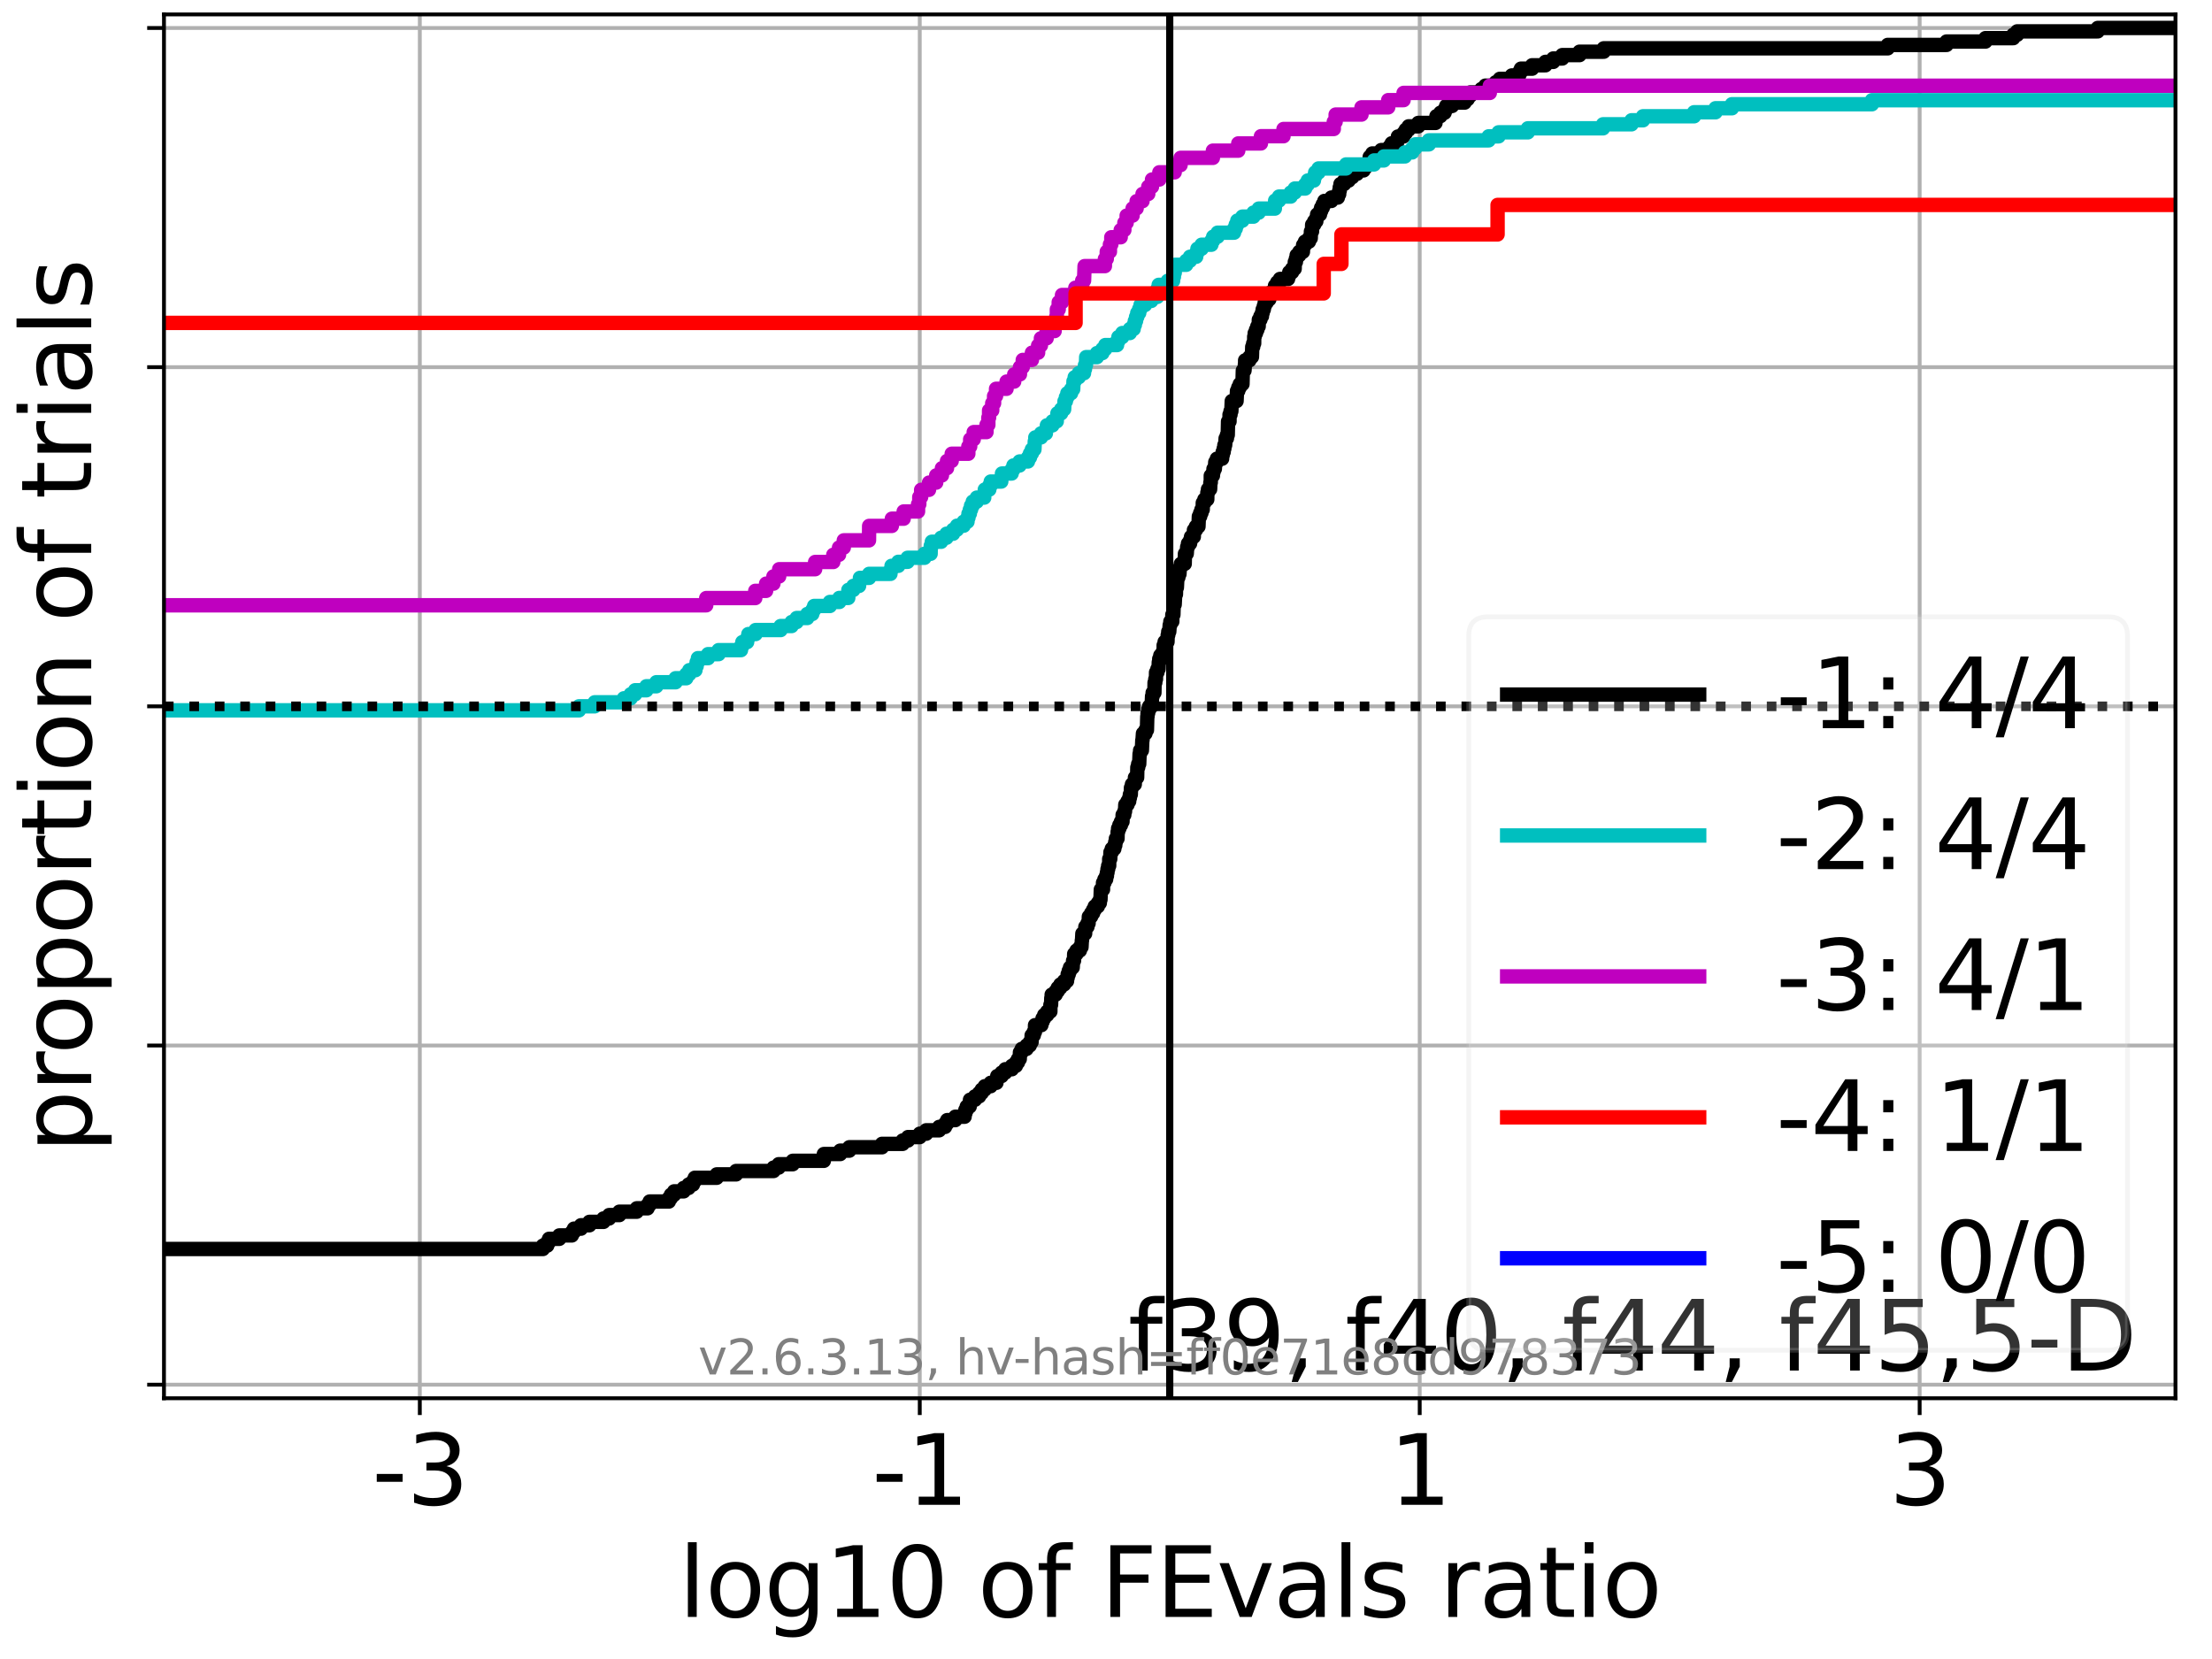 <?xml version="1.0" encoding="utf-8" standalone="no"?>
<!DOCTYPE svg PUBLIC "-//W3C//DTD SVG 1.1//EN"
  "http://www.w3.org/Graphics/SVG/1.1/DTD/svg11.dtd">
<svg xmlns:xlink="http://www.w3.org/1999/xlink" width="460.8pt" height="345.6pt" viewBox="0 0 460.8 345.6" xmlns="http://www.w3.org/2000/svg" version="1.1">
 <defs>
  <style type="text/css">*{stroke-linejoin: round; stroke-linecap: butt}</style>
 </defs>
 <g id="figure_1">
  <g id="patch_1">
   <path d="M 0 345.6 
L 460.8 345.6 
L 460.8 0 
L 0 0 
z
" style="fill: #ffffff"/>
  </g>
  <g id="axes_1">
   <g id="patch_2">
    <path d="M 34.16 291.28 
L 453.192 291.28 
L 453.192 3 
L 34.16 3 
z
" style="fill: #ffffff"/>
   </g>
   <g id="matplotlib.axis_1">
    <g id="xtick_1">
     <g id="line2d_1">
      <path d="M 87.454 291.28 
L 87.454 3 
" clip-path="url(#pac7997c145)" style="fill: none; stroke: #b0b0b0; stroke-width: 0.8; stroke-linecap: square"/>
     </g>
     <g id="line2d_2">
      <defs>
       <path id="m8c7f9caee6" d="M 0 0 
L 0 3.5 
" style="stroke: #000000; stroke-width: 0.8"/>
      </defs>
      <g>
       <use xlink:href="#m8c7f9caee6" x="87.454" y="291.28" style="stroke: #000000; stroke-width: 0.8"/>
      </g>
     </g>
     <g id="text_1">
      <!-- -3 -->
      <g transform="translate(77.484 313.477)scale(0.2 -0.2)">
       <defs>
        <path id="DejaVuSans-2d" d="M 313 2009 
L 1997 2009 
L 1997 1497 
L 313 1497 
L 313 2009 
z
" transform="scale(0.016)"/>
        <path id="DejaVuSans-33" d="M 2597 2516 
Q 3050 2419 3304 2112 
Q 3559 1806 3559 1356 
Q 3559 666 3084 287 
Q 2609 -91 1734 -91 
Q 1441 -91 1130 -33 
Q 819 25 488 141 
L 488 750 
Q 750 597 1062 519 
Q 1375 441 1716 441 
Q 2309 441 2620 675 
Q 2931 909 2931 1356 
Q 2931 1769 2642 2001 
Q 2353 2234 1838 2234 
L 1294 2234 
L 1294 2753 
L 1863 2753 
Q 2328 2753 2575 2939 
Q 2822 3125 2822 3475 
Q 2822 3834 2567 4026 
Q 2313 4219 1838 4219 
Q 1578 4219 1281 4162 
Q 984 4106 628 3988 
L 628 4550 
Q 988 4650 1302 4700 
Q 1616 4750 1894 4750 
Q 2613 4750 3031 4423 
Q 3450 4097 3450 3541 
Q 3450 3153 3228 2886 
Q 3006 2619 2597 2516 
z
" transform="scale(0.016)"/>
       </defs>
       <use xlink:href="#DejaVuSans-2d"/>
       <use xlink:href="#DejaVuSans-33" x="36.084"/>
      </g>
     </g>
    </g>
    <g id="xtick_2">
     <g id="line2d_3">
      <path d="M 191.602 291.28 
L 191.602 3 
" clip-path="url(#pac7997c145)" style="fill: none; stroke: #b0b0b0; stroke-width: 0.8; stroke-linecap: square"/>
     </g>
     <g id="line2d_4">
      <g>
       <use xlink:href="#m8c7f9caee6" x="191.602" y="291.28" style="stroke: #000000; stroke-width: 0.8"/>
      </g>
     </g>
     <g id="text_2">
      <!-- -1 -->
      <g transform="translate(181.632 313.477)scale(0.2 -0.2)">
       <defs>
        <path id="DejaVuSans-31" d="M 794 531 
L 1825 531 
L 1825 4091 
L 703 3866 
L 703 4441 
L 1819 4666 
L 2450 4666 
L 2450 531 
L 3481 531 
L 3481 0 
L 794 0 
L 794 531 
z
" transform="scale(0.016)"/>
       </defs>
       <use xlink:href="#DejaVuSans-2d"/>
       <use xlink:href="#DejaVuSans-31" x="36.084"/>
      </g>
     </g>
    </g>
    <g id="xtick_3">
     <g id="line2d_5">
      <path d="M 295.75 291.28 
L 295.75 3 
" clip-path="url(#pac7997c145)" style="fill: none; stroke: #b0b0b0; stroke-width: 0.8; stroke-linecap: square"/>
     </g>
     <g id="line2d_6">
      <g>
       <use xlink:href="#m8c7f9caee6" x="295.75" y="291.28" style="stroke: #000000; stroke-width: 0.8"/>
      </g>
     </g>
     <g id="text_3">
      <!-- 1 -->
      <g transform="translate(289.388 313.477)scale(0.2 -0.2)">
       <use xlink:href="#DejaVuSans-31"/>
      </g>
     </g>
    </g>
    <g id="xtick_4">
     <g id="line2d_7">
      <path d="M 399.898 291.28 
L 399.898 3 
" clip-path="url(#pac7997c145)" style="fill: none; stroke: #b0b0b0; stroke-width: 0.8; stroke-linecap: square"/>
     </g>
     <g id="line2d_8">
      <g>
       <use xlink:href="#m8c7f9caee6" x="399.898" y="291.28" style="stroke: #000000; stroke-width: 0.8"/>
      </g>
     </g>
     <g id="text_4">
      <!-- 3 -->
      <g transform="translate(393.536 313.477)scale(0.2 -0.2)">
       <use xlink:href="#DejaVuSans-33"/>
      </g>
     </g>
    </g>
    <g id="text_5">
     <!-- log10 of FEvals ratio -->
     <g transform="translate(141.371 336.833)scale(0.2 -0.2)">
      <defs>
       <path id="DejaVuSans-6c" d="M 603 4863 
L 1178 4863 
L 1178 0 
L 603 0 
L 603 4863 
z
" transform="scale(0.016)"/>
       <path id="DejaVuSans-6f" d="M 1959 3097 
Q 1497 3097 1228 2736 
Q 959 2375 959 1747 
Q 959 1119 1226 758 
Q 1494 397 1959 397 
Q 2419 397 2687 759 
Q 2956 1122 2956 1747 
Q 2956 2369 2687 2733 
Q 2419 3097 1959 3097 
z
M 1959 3584 
Q 2709 3584 3137 3096 
Q 3566 2609 3566 1747 
Q 3566 888 3137 398 
Q 2709 -91 1959 -91 
Q 1206 -91 779 398 
Q 353 888 353 1747 
Q 353 2609 779 3096 
Q 1206 3584 1959 3584 
z
" transform="scale(0.016)"/>
       <path id="DejaVuSans-67" d="M 2906 1791 
Q 2906 2416 2648 2759 
Q 2391 3103 1925 3103 
Q 1463 3103 1205 2759 
Q 947 2416 947 1791 
Q 947 1169 1205 825 
Q 1463 481 1925 481 
Q 2391 481 2648 825 
Q 2906 1169 2906 1791 
z
M 3481 434 
Q 3481 -459 3084 -895 
Q 2688 -1331 1869 -1331 
Q 1566 -1331 1297 -1286 
Q 1028 -1241 775 -1147 
L 775 -588 
Q 1028 -725 1275 -790 
Q 1522 -856 1778 -856 
Q 2344 -856 2625 -561 
Q 2906 -266 2906 331 
L 2906 616 
Q 2728 306 2450 153 
Q 2172 0 1784 0 
Q 1141 0 747 490 
Q 353 981 353 1791 
Q 353 2603 747 3093 
Q 1141 3584 1784 3584 
Q 2172 3584 2450 3431 
Q 2728 3278 2906 2969 
L 2906 3500 
L 3481 3500 
L 3481 434 
z
" transform="scale(0.016)"/>
       <path id="DejaVuSans-30" d="M 2034 4250 
Q 1547 4250 1301 3770 
Q 1056 3291 1056 2328 
Q 1056 1369 1301 889 
Q 1547 409 2034 409 
Q 2525 409 2770 889 
Q 3016 1369 3016 2328 
Q 3016 3291 2770 3770 
Q 2525 4250 2034 4250 
z
M 2034 4750 
Q 2819 4750 3233 4129 
Q 3647 3509 3647 2328 
Q 3647 1150 3233 529 
Q 2819 -91 2034 -91 
Q 1250 -91 836 529 
Q 422 1150 422 2328 
Q 422 3509 836 4129 
Q 1250 4750 2034 4750 
z
" transform="scale(0.016)"/>
       <path id="DejaVuSans-20" transform="scale(0.016)"/>
       <path id="DejaVuSans-66" d="M 2375 4863 
L 2375 4384 
L 1825 4384 
Q 1516 4384 1395 4259 
Q 1275 4134 1275 3809 
L 1275 3500 
L 2222 3500 
L 2222 3053 
L 1275 3053 
L 1275 0 
L 697 0 
L 697 3053 
L 147 3053 
L 147 3500 
L 697 3500 
L 697 3744 
Q 697 4328 969 4595 
Q 1241 4863 1831 4863 
L 2375 4863 
z
" transform="scale(0.016)"/>
       <path id="DejaVuSans-46" d="M 628 4666 
L 3309 4666 
L 3309 4134 
L 1259 4134 
L 1259 2759 
L 3109 2759 
L 3109 2228 
L 1259 2228 
L 1259 0 
L 628 0 
L 628 4666 
z
" transform="scale(0.016)"/>
       <path id="DejaVuSans-45" d="M 628 4666 
L 3578 4666 
L 3578 4134 
L 1259 4134 
L 1259 2753 
L 3481 2753 
L 3481 2222 
L 1259 2222 
L 1259 531 
L 3634 531 
L 3634 0 
L 628 0 
L 628 4666 
z
" transform="scale(0.016)"/>
       <path id="DejaVuSans-76" d="M 191 3500 
L 800 3500 
L 1894 563 
L 2988 3500 
L 3597 3500 
L 2284 0 
L 1503 0 
L 191 3500 
z
" transform="scale(0.016)"/>
       <path id="DejaVuSans-61" d="M 2194 1759 
Q 1497 1759 1228 1600 
Q 959 1441 959 1056 
Q 959 750 1161 570 
Q 1363 391 1709 391 
Q 2188 391 2477 730 
Q 2766 1069 2766 1631 
L 2766 1759 
L 2194 1759 
z
M 3341 1997 
L 3341 0 
L 2766 0 
L 2766 531 
Q 2569 213 2275 61 
Q 1981 -91 1556 -91 
Q 1019 -91 701 211 
Q 384 513 384 1019 
Q 384 1609 779 1909 
Q 1175 2209 1959 2209 
L 2766 2209 
L 2766 2266 
Q 2766 2663 2505 2880 
Q 2244 3097 1772 3097 
Q 1472 3097 1187 3025 
Q 903 2953 641 2809 
L 641 3341 
Q 956 3463 1253 3523 
Q 1550 3584 1831 3584 
Q 2591 3584 2966 3190 
Q 3341 2797 3341 1997 
z
" transform="scale(0.016)"/>
       <path id="DejaVuSans-73" d="M 2834 3397 
L 2834 2853 
Q 2591 2978 2328 3040 
Q 2066 3103 1784 3103 
Q 1356 3103 1142 2972 
Q 928 2841 928 2578 
Q 928 2378 1081 2264 
Q 1234 2150 1697 2047 
L 1894 2003 
Q 2506 1872 2764 1633 
Q 3022 1394 3022 966 
Q 3022 478 2636 193 
Q 2250 -91 1575 -91 
Q 1294 -91 989 -36 
Q 684 19 347 128 
L 347 722 
Q 666 556 975 473 
Q 1284 391 1588 391 
Q 1994 391 2212 530 
Q 2431 669 2431 922 
Q 2431 1156 2273 1281 
Q 2116 1406 1581 1522 
L 1381 1569 
Q 847 1681 609 1914 
Q 372 2147 372 2553 
Q 372 3047 722 3315 
Q 1072 3584 1716 3584 
Q 2034 3584 2315 3537 
Q 2597 3491 2834 3397 
z
" transform="scale(0.016)"/>
       <path id="DejaVuSans-72" d="M 2631 2963 
Q 2534 3019 2420 3045 
Q 2306 3072 2169 3072 
Q 1681 3072 1420 2755 
Q 1159 2438 1159 1844 
L 1159 0 
L 581 0 
L 581 3500 
L 1159 3500 
L 1159 2956 
Q 1341 3275 1631 3429 
Q 1922 3584 2338 3584 
Q 2397 3584 2469 3576 
Q 2541 3569 2628 3553 
L 2631 2963 
z
" transform="scale(0.016)"/>
       <path id="DejaVuSans-74" d="M 1172 4494 
L 1172 3500 
L 2356 3500 
L 2356 3053 
L 1172 3053 
L 1172 1153 
Q 1172 725 1289 603 
Q 1406 481 1766 481 
L 2356 481 
L 2356 0 
L 1766 0 
Q 1100 0 847 248 
Q 594 497 594 1153 
L 594 3053 
L 172 3053 
L 172 3500 
L 594 3500 
L 594 4494 
L 1172 4494 
z
" transform="scale(0.016)"/>
       <path id="DejaVuSans-69" d="M 603 3500 
L 1178 3500 
L 1178 0 
L 603 0 
L 603 3500 
z
M 603 4863 
L 1178 4863 
L 1178 4134 
L 603 4134 
L 603 4863 
z
" transform="scale(0.016)"/>
      </defs>
      <use xlink:href="#DejaVuSans-6c"/>
      <use xlink:href="#DejaVuSans-6f" x="27.783"/>
      <use xlink:href="#DejaVuSans-67" x="88.965"/>
      <use xlink:href="#DejaVuSans-31" x="152.441"/>
      <use xlink:href="#DejaVuSans-30" x="216.064"/>
      <use xlink:href="#DejaVuSans-20" x="279.688"/>
      <use xlink:href="#DejaVuSans-6f" x="311.475"/>
      <use xlink:href="#DejaVuSans-66" x="372.656"/>
      <use xlink:href="#DejaVuSans-20" x="407.861"/>
      <use xlink:href="#DejaVuSans-46" x="439.648"/>
      <use xlink:href="#DejaVuSans-45" x="497.168"/>
      <use xlink:href="#DejaVuSans-76" x="560.352"/>
      <use xlink:href="#DejaVuSans-61" x="619.531"/>
      <use xlink:href="#DejaVuSans-6c" x="680.811"/>
      <use xlink:href="#DejaVuSans-73" x="708.594"/>
      <use xlink:href="#DejaVuSans-20" x="760.693"/>
      <use xlink:href="#DejaVuSans-72" x="792.48"/>
      <use xlink:href="#DejaVuSans-61" x="833.594"/>
      <use xlink:href="#DejaVuSans-74" x="894.873"/>
      <use xlink:href="#DejaVuSans-69" x="934.082"/>
      <use xlink:href="#DejaVuSans-6f" x="961.865"/>
     </g>
    </g>
   </g>
   <g id="matplotlib.axis_2">
    <g id="ytick_1">
     <g id="line2d_9">
      <path d="M 34.16 288.454 
L 453.192 288.454 
" clip-path="url(#pac7997c145)" style="fill: none; stroke: #b0b0b0; stroke-width: 0.8; stroke-linecap: square"/>
     </g>
     <g id="line2d_10">
      <defs>
       <path id="md2082d481c" d="M 0 0 
L -3.5 0 
" style="stroke: #000000; stroke-width: 0.8"/>
      </defs>
      <g>
       <use xlink:href="#md2082d481c" x="34.16" y="288.454" style="stroke: #000000; stroke-width: 0.8"/>
      </g>
     </g>
    </g>
    <g id="ytick_2">
     <g id="line2d_11">
      <path d="M 34.16 217.797 
L 453.192 217.797 
" clip-path="url(#pac7997c145)" style="fill: none; stroke: #b0b0b0; stroke-width: 0.8; stroke-linecap: square"/>
     </g>
     <g id="line2d_12">
      <g>
       <use xlink:href="#md2082d481c" x="34.16" y="217.797" style="stroke: #000000; stroke-width: 0.8"/>
      </g>
     </g>
    </g>
    <g id="ytick_3">
     <g id="line2d_13">
      <path d="M 34.16 147.14 
L 453.192 147.14 
" clip-path="url(#pac7997c145)" style="fill: none; stroke: #b0b0b0; stroke-width: 0.8; stroke-linecap: square"/>
     </g>
     <g id="line2d_14">
      <g>
       <use xlink:href="#md2082d481c" x="34.16" y="147.14" style="stroke: #000000; stroke-width: 0.8"/>
      </g>
     </g>
    </g>
    <g id="ytick_4">
     <g id="line2d_15">
      <path d="M 34.16 76.483 
L 453.192 76.483 
" clip-path="url(#pac7997c145)" style="fill: none; stroke: #b0b0b0; stroke-width: 0.8; stroke-linecap: square"/>
     </g>
     <g id="line2d_16">
      <g>
       <use xlink:href="#md2082d481c" x="34.16" y="76.483" style="stroke: #000000; stroke-width: 0.8"/>
      </g>
     </g>
    </g>
    <g id="ytick_5">
     <g id="line2d_17">
      <path d="M 34.16 5.826 
L 453.192 5.826 
" clip-path="url(#pac7997c145)" style="fill: none; stroke: #b0b0b0; stroke-width: 0.8; stroke-linecap: square"/>
     </g>
     <g id="line2d_18">
      <g>
       <use xlink:href="#md2082d481c" x="34.16" y="5.826" style="stroke: #000000; stroke-width: 0.8"/>
      </g>
     </g>
    </g>
    <g id="text_6">
     <!-- proportion of trials -->
     <g transform="translate(19.001 240.146)rotate(-90)scale(0.2 -0.2)">
      <defs>
       <path id="DejaVuSans-70" d="M 1159 525 
L 1159 -1331 
L 581 -1331 
L 581 3500 
L 1159 3500 
L 1159 2969 
Q 1341 3281 1617 3432 
Q 1894 3584 2278 3584 
Q 2916 3584 3314 3078 
Q 3713 2572 3713 1747 
Q 3713 922 3314 415 
Q 2916 -91 2278 -91 
Q 1894 -91 1617 61 
Q 1341 213 1159 525 
z
M 3116 1747 
Q 3116 2381 2855 2742 
Q 2594 3103 2138 3103 
Q 1681 3103 1420 2742 
Q 1159 2381 1159 1747 
Q 1159 1113 1420 752 
Q 1681 391 2138 391 
Q 2594 391 2855 752 
Q 3116 1113 3116 1747 
z
" transform="scale(0.016)"/>
       <path id="DejaVuSans-6e" d="M 3513 2113 
L 3513 0 
L 2938 0 
L 2938 2094 
Q 2938 2591 2744 2837 
Q 2550 3084 2163 3084 
Q 1697 3084 1428 2787 
Q 1159 2491 1159 1978 
L 1159 0 
L 581 0 
L 581 3500 
L 1159 3500 
L 1159 2956 
Q 1366 3272 1645 3428 
Q 1925 3584 2291 3584 
Q 2894 3584 3203 3211 
Q 3513 2838 3513 2113 
z
" transform="scale(0.016)"/>
      </defs>
      <use xlink:href="#DejaVuSans-70"/>
      <use xlink:href="#DejaVuSans-72" x="63.477"/>
      <use xlink:href="#DejaVuSans-6f" x="102.34"/>
      <use xlink:href="#DejaVuSans-70" x="163.521"/>
      <use xlink:href="#DejaVuSans-6f" x="226.998"/>
      <use xlink:href="#DejaVuSans-72" x="288.18"/>
      <use xlink:href="#DejaVuSans-74" x="329.293"/>
      <use xlink:href="#DejaVuSans-69" x="368.502"/>
      <use xlink:href="#DejaVuSans-6f" x="396.285"/>
      <use xlink:href="#DejaVuSans-6e" x="457.467"/>
      <use xlink:href="#DejaVuSans-20" x="520.846"/>
      <use xlink:href="#DejaVuSans-6f" x="552.633"/>
      <use xlink:href="#DejaVuSans-66" x="613.814"/>
      <use xlink:href="#DejaVuSans-20" x="649.02"/>
      <use xlink:href="#DejaVuSans-74" x="680.807"/>
      <use xlink:href="#DejaVuSans-72" x="720.016"/>
      <use xlink:href="#DejaVuSans-69" x="761.129"/>
      <use xlink:href="#DejaVuSans-61" x="788.912"/>
      <use xlink:href="#DejaVuSans-6c" x="850.191"/>
      <use xlink:href="#DejaVuSans-73" x="877.975"/>
     </g>
    </g>
   </g>
   <g id="line2d_19">
    <path d="M 34.16 260.191 
L 113.096 260.191 
L 113.096 259.484 
L 113.998 259.484 
L 113.998 258.778 
L 114.373 258.778 
L 114.373 258.071 
L 116.507 258.071 
L 116.507 257.365 
L 119.122 257.365 
L 119.122 256.658 
L 119.569 256.658 
L 119.569 255.952 
L 121.024 255.952 
L 121.024 255.245 
L 122.786 255.245 
L 122.786 254.538 
L 125.715 254.538 
L 125.715 253.832 
L 126.888 253.832 
L 126.888 253.125 
L 129.019 253.125 
L 129.019 252.419 
L 132.652 252.419 
L 132.652 251.712 
L 134.897 251.712 
L 134.897 251.006 
L 135.336 251.006 
L 135.336 250.299 
L 139.335 250.299 
L 139.335 249.592 
L 139.77 249.592 
L 139.77 248.886 
L 140.437 248.886 
L 140.437 248.179 
L 142.426 248.179 
L 142.426 247.473 
L 143.446 247.473 
L 143.446 246.766 
L 144.353 246.766 
L 144.353 246.06 
L 144.737 246.06 
L 144.737 245.353 
L 149.309 245.353 
L 149.309 244.646 
L 153.342 244.646 
L 153.342 243.94 
L 161.146 243.94 
L 161.146 243.233 
L 162.216 243.233 
L 162.216 242.527 
L 165.145 242.527 
L 165.145 241.82 
L 171.619 241.82 
L 171.625 240.407 
L 175.03 240.407 
L 175.03 239.7 
L 176.926 239.7 
L 176.926 238.994 
L 183.732 238.994 
L 183.732 238.287 
L 188.046 238.287 
L 188.046 237.581 
L 189.16 237.581 
L 189.16 236.874 
L 191.602 236.874 
L 191.602 236.168 
L 192.946 236.168 
L 192.946 235.461 
L 195.641 235.461 
L 195.641 234.755 
L 196.879 234.755 
L 196.879 234.048 
L 197.319 234.048 
L 197.319 233.341 
L 199.007 233.341 
L 199.007 232.635 
L 200.941 232.635 
L 200.941 231.928 
L 201.103 231.928 
L 201.103 231.222 
L 201.391 231.222 
L 201.391 230.515 
L 202.005 230.515 
L 202.068 229.102 
L 203.103 229.102 
L 203.103 228.395 
L 203.97 228.395 
L 203.97 227.689 
L 204.514 227.689 
L 204.514 226.982 
L 205.151 226.982 
L 205.151 226.276 
L 206.368 226.276 
L 206.368 225.569 
L 207.576 225.569 
L 207.576 224.863 
L 207.748 224.863 
L 207.748 224.156 
L 208.661 224.156 
L 208.661 223.449 
L 209.42 223.449 
L 209.42 222.743 
L 210.793 222.743 
L 210.793 222.036 
L 211.632 222.036 
L 211.632 221.33 
L 212.062 221.33 
L 212.062 220.623 
L 212.431 220.623 
L 212.476 219.21 
L 212.849 219.21 
L 212.849 218.503 
L 213.855 218.503 
L 213.855 217.797 
L 214.522 217.797 
L 214.522 217.09 
L 214.894 217.09 
L 214.912 215.677 
L 215.352 215.677 
L 215.352 214.971 
L 215.598 214.971 
L 215.618 213.557 
L 216.932 213.557 
L 216.932 212.851 
L 217.181 212.851 
L 217.181 212.144 
L 217.531 212.144 
L 217.531 211.438 
L 218.149 211.438 
L 218.149 210.731 
L 218.811 210.731 
L 218.821 209.318 
L 218.956 209.318 
L 219.006 207.905 
L 219.083 207.905 
L 219.083 207.198 
L 219.909 207.198 
L 219.909 206.492 
L 220.353 206.492 
L 220.353 205.785 
L 220.894 205.785 
L 220.894 205.079 
L 221.669 205.079 
L 221.669 204.372 
L 222.281 204.372 
L 222.281 203.665 
L 222.417 203.665 
L 222.417 202.959 
L 222.64 202.959 
L 222.64 202.252 
L 222.904 202.252 
L 222.904 201.546 
L 223.462 201.546 
L 223.542 200.133 
L 223.738 200.133 
L 223.773 198.72 
L 224.257 198.72 
L 224.257 198.013 
L 224.956 198.013 
L 224.956 197.306 
L 225.292 197.306 
L 225.371 195.893 
L 225.407 195.893 
L 225.48 194.48 
L 226.051 194.48 
L 226.103 193.067 
L 226.533 193.067 
L 226.533 192.36 
L 226.77 192.36 
L 226.833 190.947 
L 227.299 190.947 
L 227.299 190.241 
L 227.711 190.241 
L 227.711 189.534 
L 228.052 189.534 
L 228.052 188.828 
L 228.696 188.828 
L 228.696 188.121 
L 229.113 188.121 
L 229.113 187.414 
L 229.249 187.414 
L 229.327 185.295 
L 229.779 185.295 
L 229.78 183.882 
L 230.075 183.882 
L 230.075 183.175 
L 230.427 183.175 
L 230.427 182.468 
L 230.593 182.468 
L 230.593 181.762 
L 230.71 181.762 
L 230.71 181.055 
L 230.854 181.055 
L 230.854 180.349 
L 231.063 180.349 
L 231.07 178.936 
L 231.283 178.936 
L 231.329 177.522 
L 231.608 177.522 
L 231.608 176.816 
L 232.134 176.816 
L 232.134 176.109 
L 232.33 176.109 
L 232.33 175.403 
L 232.46 175.403 
L 232.46 174.696 
L 232.798 174.696 
L 232.826 173.283 
L 232.925 173.283 
L 232.925 172.576 
L 233.185 172.576 
L 233.185 171.87 
L 233.52 171.87 
L 233.52 171.163 
L 233.838 171.163 
L 233.868 169.75 
L 234.213 169.75 
L 234.213 169.044 
L 234.362 169.044 
L 234.422 167.63 
L 234.88 167.63 
L 234.88 166.924 
L 235.23 166.924 
L 235.23 166.217 
L 235.377 166.217 
L 235.377 165.511 
L 235.565 165.511 
L 235.603 164.098 
L 235.807 164.098 
L 235.807 163.391 
L 236.392 163.391 
L 236.432 161.978 
L 236.885 161.978 
L 236.931 159.858 
L 237.104 159.858 
L 237.104 159.152 
L 237.316 159.152 
L 237.399 157.032 
L 237.505 157.032 
L 237.505 156.325 
L 237.875 156.325 
L 237.965 154.206 
L 238.006 154.206 
L 238.102 152.793 
L 238.617 152.793 
L 238.617 152.086 
L 238.927 152.086 
L 239.001 149.26 
L 239.052 149.26 
L 239.052 148.553 
L 239.18 148.553 
L 239.18 147.847 
L 239.406 147.847 
L 239.406 147.14 
L 239.903 147.14 
L 240 145.02 
L 240.117 145.02 
L 240.117 144.314 
L 240.484 144.314 
L 240.519 142.194 
L 240.667 142.194 
L 240.667 141.487 
L 240.807 141.487 
L 240.826 140.074 
L 241.108 140.074 
L 241.108 139.368 
L 241.349 139.368 
L 241.398 137.955 
L 241.493 137.955 
L 241.493 137.248 
L 241.713 137.248 
L 241.713 136.541 
L 242.196 136.541 
L 242.196 135.835 
L 242.411 135.835 
L 242.412 134.422 
L 242.615 134.422 
L 242.615 133.715 
L 243.21 133.715 
L 243.254 132.302 
L 243.367 132.302 
L 243.367 131.595 
L 243.577 131.595 
L 243.676 130.182 
L 243.808 130.182 
L 243.808 129.476 
L 244.21 129.476 
L 244.218 128.063 
L 244.441 128.063 
L 244.502 125.943 
L 244.706 125.943 
L 244.812 123.823 
L 244.966 123.823 
L 244.996 122.41 
L 245.162 122.41 
L 245.269 120.29 
L 245.474 120.29 
L 245.474 119.584 
L 245.704 119.584 
L 245.793 118.171 
L 245.99 118.171 
L 245.99 117.464 
L 246.794 117.464 
L 246.848 115.344 
L 247.219 115.344 
L 247.312 113.931 
L 247.479 113.931 
L 247.479 113.225 
L 247.914 113.225 
L 247.914 112.518 
L 248.116 112.518 
L 248.116 111.812 
L 248.69 111.812 
L 248.722 110.398 
L 249.133 110.398 
L 249.133 109.692 
L 249.662 109.692 
L 249.747 107.572 
L 250.019 107.572 
L 250.019 106.866 
L 250.281 106.866 
L 250.281 106.159 
L 250.546 106.159 
L 250.564 104.746 
L 250.896 104.746 
L 250.896 104.039 
L 251.495 104.039 
L 251.512 102.626 
L 251.647 102.626 
L 251.647 101.92 
L 252.087 101.92 
L 252.147 100.506 
L 252.227 100.506 
L 252.228 99.093 
L 252.672 99.093 
L 252.672 98.387 
L 252.792 98.387 
L 252.792 97.68 
L 253.073 97.68 
L 253.165 96.267 
L 253.498 96.267 
L 253.498 95.56 
L 254.586 95.56 
L 254.586 94.854 
L 254.709 94.854 
L 254.709 94.147 
L 254.918 94.147 
L 254.918 93.441 
L 255.058 93.441 
L 255.058 92.734 
L 255.22 92.734 
L 255.321 91.321 
L 255.589 91.321 
L 255.589 90.615 
L 255.763 90.615 
L 255.826 87.788 
L 256.135 87.788 
L 256.135 86.375 
L 256.338 86.375 
L 256.338 85.669 
L 256.513 85.669 
L 256.6 83.549 
L 257.599 83.549 
L 257.691 81.429 
L 257.953 81.429 
L 257.953 80.723 
L 258.266 80.723 
L 258.266 80.016 
L 258.83 80.016 
L 258.907 77.19 
L 259.252 77.19 
L 259.352 75.777 
L 259.382 75.777 
L 259.382 75.07 
L 260.275 75.07 
L 260.275 74.363 
L 260.801 74.363 
L 260.867 72.244 
L 261.061 72.244 
L 261.061 71.537 
L 261.264 71.537 
L 261.275 70.124 
L 261.376 70.124 
L 261.376 69.417 
L 261.646 69.417 
L 261.646 68.711 
L 261.92 68.711 
L 261.92 68.004 
L 262.202 68.004 
L 262.243 66.591 
L 262.566 66.591 
L 262.566 65.885 
L 262.886 65.885 
L 262.886 65.178 
L 263.037 65.178 
L 263.037 64.471 
L 263.275 64.471 
L 263.275 63.765 
L 263.454 63.765 
L 263.454 63.058 
L 263.848 63.058 
L 263.848 62.352 
L 264.423 62.352 
L 264.423 61.645 
L 264.659 61.645 
L 264.659 60.939 
L 265.573 60.939 
L 265.609 59.525 
L 266.063 59.525 
L 266.063 58.819 
L 266.64 58.819 
L 266.64 58.112 
L 268.329 58.112 
L 268.329 57.406 
L 268.579 57.406 
L 268.579 56.699 
L 269.172 56.699 
L 269.172 55.993 
L 269.7 55.993 
L 269.733 54.58 
L 269.958 54.58 
L 269.958 53.873 
L 270.12 53.873 
L 270.12 53.166 
L 270.673 53.166 
L 270.673 52.46 
L 271.42 52.46 
L 271.463 51.047 
L 271.849 51.047 
L 271.849 50.34 
L 272.675 50.34 
L 272.675 49.634 
L 273.049 49.634 
L 273.091 48.22 
L 273.318 48.22 
L 273.347 46.807 
L 273.766 46.807 
L 273.766 46.101 
L 274.212 46.101 
L 274.212 45.394 
L 274.377 45.394 
L 274.377 44.688 
L 274.976 44.688 
L 274.976 43.981 
L 275.214 43.981 
L 275.214 43.274 
L 275.554 43.274 
L 275.554 42.568 
L 275.892 42.568 
L 275.892 41.861 
L 277.35 41.861 
L 277.35 41.155 
L 278.697 41.155 
L 278.697 40.448 
L 278.975 40.448 
L 278.975 39.742 
L 279.094 39.742 
L 279.094 39.035 
L 279.247 39.035 
L 279.247 38.328 
L 280.021 38.328 
L 280.021 37.622 
L 280.941 37.622 
L 280.941 36.915 
L 281.711 36.915 
L 281.711 36.209 
L 282.692 36.209 
L 282.692 35.502 
L 284.054 35.502 
L 284.054 34.796 
L 284.575 34.796 
L 284.575 34.089 
L 285.28 34.089 
L 285.34 32.676 
L 285.875 32.676 
L 285.875 31.969 
L 287.733 31.969 
L 287.733 31.263 
L 289.449 31.263 
L 289.449 30.556 
L 289.908 30.556 
L 289.908 29.85 
L 291.004 29.85 
L 291.004 29.143 
L 291.21 29.143 
L 291.21 28.436 
L 292.361 28.436 
L 292.361 27.73 
L 292.839 27.73 
L 292.839 27.023 
L 293.45 27.023 
L 293.45 26.317 
L 295.454 26.317 
L 295.454 25.61 
L 299.039 25.61 
L 299.039 24.904 
L 299.236 24.904 
L 299.236 24.197 
L 300.062 24.197 
L 300.062 23.49 
L 300.935 23.49 
L 300.935 22.784 
L 301.27 22.784 
L 301.27 22.077 
L 302.488 22.077 
L 302.488 21.371 
L 305.106 21.371 
L 305.106 20.664 
L 305.742 20.664 
L 305.742 19.958 
L 306.283 19.958 
L 306.283 19.251 
L 308.595 19.251 
L 308.595 18.545 
L 309.427 18.545 
L 309.427 17.838 
L 311.597 17.838 
L 311.597 17.131 
L 312.44 17.131 
L 312.44 16.425 
L 314.931 16.425 
L 314.931 15.718 
L 316.472 15.718 
L 316.472 15.012 
L 316.836 15.012 
L 316.836 14.305 
L 319.168 14.305 
L 319.168 13.599 
L 321.94 13.599 
L 321.94 12.892 
L 323.569 12.892 
L 323.569 12.185 
L 325.446 12.185 
L 325.446 11.479 
L 329.045 11.479 
L 329.045 10.772 
L 334.085 10.772 
L 334.085 10.066 
L 393.252 10.066 
L 393.252 9.359 
L 405.501 9.359 
L 405.501 8.653 
L 413.611 8.653 
L 413.611 7.946 
L 419.398 7.946 
L 419.398 7.239 
L 420.224 7.239 
L 420.224 6.533 
L 436.997 6.533 
L 436.997 5.826 
L 453.192 5.826 
L 453.192 5.826 
" clip-path="url(#pac7997c145)" style="fill: none; stroke: #000000; stroke-width: 3; stroke-linecap: square"/>
   </g>
   <g id="line2d_20">
    <path clip-path="url(#pac7997c145)" style="fill: none; stroke: #000000; stroke-width: 3; stroke-linecap: square"/>
   </g>
   <g id="line2d_21">
    <path d="M 34.16 147.976 
L 120.603 147.976 
L 120.603 147.14 
L 123.887 147.14 
L 123.887 146.304 
L 129.969 146.304 
L 129.969 145.468 
L 131.374 145.468 
L 131.374 144.631 
L 132.309 144.631 
L 132.309 143.795 
L 134.658 143.795 
L 134.658 142.959 
L 136.731 142.959 
L 136.731 142.123 
L 140.739 142.123 
L 140.739 141.287 
L 142.964 141.287 
L 142.964 140.451 
L 143.588 140.451 
L 143.588 139.614 
L 144.872 139.614 
L 144.872 138.778 
L 145.123 138.778 
L 145.123 137.942 
L 145.392 137.942 
L 145.392 137.106 
L 147.502 137.106 
L 147.502 136.27 
L 149.7 136.27 
L 149.7 135.434 
L 154.359 135.434 
L 154.359 134.597 
L 154.642 134.597 
L 154.642 133.761 
L 155.643 133.761 
L 155.643 132.925 
L 155.894 132.925 
L 155.894 132.089 
L 157.399 132.089 
L 157.399 131.253 
L 162.615 131.253 
L 162.615 130.416 
L 164.904 130.416 
L 164.904 129.58 
L 165.962 129.58 
L 165.962 128.744 
L 168.169 128.744 
L 168.169 127.908 
L 169.212 127.908 
L 169.212 127.072 
L 169.597 127.072 
L 169.597 126.236 
L 172.881 126.236 
L 172.881 125.399 
L 174.845 125.399 
L 174.845 124.563 
L 176.709 124.563 
L 176.733 122.891 
L 177.767 122.891 
L 177.767 122.055 
L 178.963 122.055 
L 178.963 121.219 
L 179.139 121.219 
L 179.139 120.382 
L 181.051 120.382 
L 181.051 119.546 
L 185.501 119.546 
L 185.501 118.71 
L 185.725 118.71 
L 185.725 117.874 
L 187.133 117.874 
L 187.133 117.038 
L 189.067 117.038 
L 189.067 116.201 
L 192.582 116.201 
L 192.582 115.365 
L 193.866 115.365 
L 193.895 113.693 
L 194.117 113.693 
L 194.117 112.857 
L 196.054 112.857 
L 196.054 112.021 
L 197.178 112.021 
L 197.178 111.184 
L 198.55 111.184 
L 198.55 110.348 
L 199.363 110.348 
L 199.363 109.512 
L 200.752 109.512 
L 200.752 108.676 
L 201.549 108.676 
L 201.549 107.84 
L 201.751 107.84 
L 201.751 107.004 
L 202.036 107.004 
L 202.036 106.167 
L 202.287 106.167 
L 202.287 105.331 
L 202.647 105.331 
L 202.647 104.495 
L 203.488 104.495 
L 203.488 103.659 
L 205.035 103.659 
L 205.035 102.823 
L 205.151 102.823 
L 205.151 101.987 
L 206.087 101.987 
L 206.087 101.15 
L 206.393 101.15 
L 206.393 100.314 
L 208.579 100.314 
L 208.579 99.478 
L 208.729 99.478 
L 208.729 98.642 
L 210.741 98.642 
L 210.741 97.806 
L 211.116 97.806 
L 211.116 96.969 
L 212.391 96.969 
L 212.391 96.133 
L 214.143 96.133 
L 214.143 95.297 
L 214.563 95.297 
L 214.563 94.461 
L 214.956 94.461 
L 214.956 93.625 
L 215.491 93.625 
L 215.566 91.952 
L 215.674 91.952 
L 215.674 91.116 
L 216.858 91.116 
L 216.858 90.28 
L 217.879 90.28 
L 217.879 89.444 
L 218.087 89.444 
L 218.087 88.608 
L 219.245 88.608 
L 219.245 87.772 
L 220.141 87.772 
L 220.141 86.935 
L 220.279 86.935 
L 220.279 86.099 
L 221.061 86.099 
L 221.061 85.263 
L 221.676 85.263 
L 221.756 83.591 
L 222.046 83.591 
L 222.046 82.754 
L 222.348 82.754 
L 222.348 81.918 
L 223.126 81.918 
L 223.126 81.082 
L 223.563 81.082 
L 223.632 79.41 
L 223.883 79.41 
L 223.883 78.574 
L 224.736 78.574 
L 224.736 77.737 
L 225.821 77.737 
L 225.821 76.901 
L 226.02 76.901 
L 226.02 76.065 
L 226.223 76.065 
L 226.271 74.393 
L 228.518 74.393 
L 228.518 73.557 
L 229.645 73.557 
L 229.645 72.72 
L 230.253 72.72 
L 230.253 71.884 
L 232.702 71.884 
L 232.702 71.048 
L 232.985 71.048 
L 232.985 70.212 
L 233.794 70.212 
L 233.794 69.376 
L 235.375 69.376 
L 235.375 68.539 
L 236.158 68.539 
L 236.158 67.703 
L 236.407 67.703 
L 236.407 66.867 
L 236.66 66.867 
L 236.66 66.031 
L 236.91 66.031 
L 236.91 65.195 
L 237.319 65.195 
L 237.319 64.359 
L 237.599 64.359 
L 237.599 63.522 
L 238.546 63.522 
L 238.546 62.686 
L 239.842 62.686 
L 239.842 61.85 
L 241.087 61.85 
L 241.127 60.178 
L 241.377 60.178 
L 241.377 59.342 
L 243.264 59.342 
L 243.264 58.505 
L 244.379 58.505 
L 244.379 57.669 
L 244.548 57.669 
L 244.548 56.833 
L 244.722 56.833 
L 244.799 55.161 
L 247.11 55.161 
L 247.11 54.324 
L 247.888 54.324 
L 247.888 53.488 
L 249.186 53.488 
L 249.186 52.652 
L 249.448 52.652 
L 249.448 51.816 
L 250.318 51.816 
L 250.318 50.98 
L 252.352 50.98 
L 252.352 50.144 
L 252.731 50.144 
L 252.731 49.307 
L 253.653 49.307 
L 253.653 48.471 
L 257.075 48.471 
L 257.075 47.635 
L 257.431 47.635 
L 257.431 46.799 
L 257.75 46.799 
L 257.75 45.963 
L 258.813 45.963 
L 258.813 45.127 
L 261.118 45.127 
L 261.118 44.29 
L 262.217 44.29 
L 262.217 43.454 
L 265.576 43.454 
L 265.638 41.782 
L 266.446 41.782 
L 266.446 40.946 
L 268.877 40.946 
L 268.877 40.109 
L 269.729 40.109 
L 269.729 39.273 
L 271.889 39.273 
L 271.889 38.437 
L 272.433 38.437 
L 272.433 37.601 
L 273.717 37.601 
L 273.717 36.765 
L 273.967 36.765 
L 273.967 35.929 
L 274.678 35.929 
L 274.678 35.092 
L 280.412 35.092 
L 280.412 34.256 
L 286.243 34.256 
L 286.243 33.42 
L 288.288 33.42 
L 288.288 32.584 
L 292.672 32.584 
L 292.672 31.748 
L 294.19 31.748 
L 294.19 30.912 
L 294.807 30.912 
L 294.807 30.075 
L 297.664 30.075 
L 297.664 29.239 
L 310.112 29.239 
L 310.112 28.403 
L 312.184 28.403 
L 312.184 27.567 
L 318.282 27.567 
L 318.282 26.731 
L 333.944 26.731 
L 333.944 25.894 
L 339.878 25.894 
L 339.878 25.058 
L 342.266 25.058 
L 342.266 24.222 
L 352.906 24.222 
L 352.906 23.386 
L 357.373 23.386 
L 357.373 22.55 
L 360.794 22.55 
L 360.794 21.714 
L 389.963 21.714 
L 389.963 20.877 
L 453.192 20.877 
L 453.192 20.877 
" clip-path="url(#pac7997c145)" style="fill: none; stroke: #00bfbf; stroke-width: 3; stroke-linecap: square"/>
   </g>
   <g id="line2d_22">
    <path clip-path="url(#pac7997c145)" style="fill: none; stroke: #00bfbf; stroke-width: 3; stroke-linecap: square"/>
   </g>
   <g id="line2d_23">
    <path d="M 34.16 126.093 
L 147.12 126.093 
L 147.12 124.59 
L 157.335 124.59 
L 157.335 123.087 
L 159.592 123.087 
L 159.592 121.583 
L 161.118 121.583 
L 161.118 120.08 
L 162.313 120.08 
L 162.313 118.577 
L 169.807 118.577 
L 169.807 117.073 
L 173.59 117.073 
L 173.59 115.57 
L 174.785 115.57 
L 174.785 114.067 
L 175.778 114.067 
L 175.778 112.563 
L 181.03 112.563 
L 181.06 109.557 
L 185.787 109.557 
L 185.787 108.053 
L 188.25 108.053 
L 188.25 106.55 
L 191.245 106.55 
L 191.245 105.047 
L 191.505 105.047 
L 191.505 103.543 
L 191.892 103.543 
L 191.892 102.04 
L 193.532 102.04 
L 193.532 100.537 
L 195.028 100.537 
L 195.028 99.033 
L 196.223 99.033 
L 196.223 97.53 
L 197.279 97.53 
L 197.279 96.027 
L 198.259 96.027 
L 198.259 94.523 
L 201.72 94.523 
L 201.72 93.02 
L 202.107 93.02 
L 202.107 91.517 
L 202.844 91.517 
L 202.844 90.013 
L 205.503 90.013 
L 205.503 88.51 
L 205.89 88.51 
L 205.89 87.007 
L 206.044 87.007 
L 206.044 85.503 
L 206.698 85.503 
L 206.698 84 
L 207.085 84 
L 207.085 82.496 
L 207.494 82.496 
L 207.494 80.993 
L 209.688 80.993 
L 209.688 79.49 
L 211.277 79.49 
L 211.277 77.986 
L 212.472 77.986 
L 212.472 76.483 
L 213.059 76.483 
L 213.059 74.98 
L 214.97 74.98 
L 214.97 73.476 
L 216.259 73.476 
L 216.259 71.973 
L 216.842 71.973 
L 216.842 70.47 
L 218.037 70.47 
L 218.037 68.966 
L 219.697 68.966 
L 219.697 67.463 
L 220.042 67.463 
L 220.042 65.96 
L 220.163 65.96 
L 220.163 64.456 
L 220.55 64.456 
L 220.55 62.953 
L 221.237 62.953 
L 221.237 61.45 
L 224.009 61.45 
L 224.009 59.946 
L 225.444 59.946 
L 225.444 58.443 
L 225.831 58.443 
L 225.937 55.436 
L 230.172 55.436 
L 230.172 53.933 
L 230.559 53.933 
L 230.559 52.43 
L 231.218 52.43 
L 231.218 50.926 
L 231.502 50.926 
L 231.502 49.423 
L 233.467 49.423 
L 233.467 47.92 
L 234.224 47.92 
L 234.224 46.416 
L 234.702 46.416 
L 234.702 44.913 
L 235.945 44.913 
L 235.945 43.41 
L 236.783 43.41 
L 236.783 41.906 
L 238.007 41.906 
L 238.007 40.403 
L 239.202 40.403 
L 239.202 38.9 
L 239.983 38.9 
L 239.983 37.396 
L 241.511 37.396 
L 241.511 35.893 
L 244.71 35.893 
L 244.71 34.39 
L 245.939 34.39 
L 245.939 32.886 
L 252.667 32.886 
L 252.667 31.383 
L 257.949 31.383 
L 257.949 29.88 
L 262.676 29.88 
L 262.676 28.376 
L 267.377 28.376 
L 267.377 26.873 
L 277.852 26.873 
L 277.852 25.37 
L 278.239 25.37 
L 278.239 23.866 
L 283.626 23.866 
L 283.626 22.363 
L 289.191 22.363 
L 289.191 20.86 
L 292.391 20.86 
L 292.391 19.356 
L 310.356 19.356 
L 310.356 17.853 
L 453.192 17.853 
L 453.192 17.853 
" clip-path="url(#pac7997c145)" style="fill: none; stroke: #bf00bf; stroke-width: 3; stroke-linecap: square"/>
   </g>
   <g id="line2d_24">
    <path clip-path="url(#pac7997c145)" style="fill: none; stroke: #bf00bf; stroke-width: 3; stroke-linecap: square"/>
   </g>
   <g id="line2d_25">
    <path d="M 34.16 67.267 
L 224.061 67.267 
L 224.061 61.123 
L 275.756 61.123 
L 275.756 54.979 
L 279.443 54.979 
L 279.443 48.835 
L 311.973 48.835 
L 311.973 42.691 
L 453.192 42.691 
" clip-path="url(#pac7997c145)" style="fill: none; stroke: #ff0000; stroke-width: 3; stroke-linecap: square"/>
   </g>
   <g id="line2d_26">
    <path clip-path="url(#pac7997c145)" style="fill: none; stroke: #ff0000; stroke-width: 3; stroke-linecap: square"/>
   </g>
   <g id="line2d_27"/>
   <g id="line2d_28">
    <path d="M 243.676 291.28 
L 243.676 3 
" clip-path="url(#pac7997c145)" style="fill: none; stroke: #000000; stroke-width: 1.5; stroke-linecap: square"/>
   </g>
   <g id="line2d_29">
    <path d="M 34.16 147.14 
L 453.192 147.14 
" clip-path="url(#pac7997c145)" style="fill: none; stroke-dasharray: 2,3.3; stroke-dashoffset: 0; stroke: #000000; stroke-width: 2"/>
   </g>
   <g id="patch_3">
    <path d="M 34.16 291.28 
L 34.16 3 
" style="fill: none; stroke: #000000; stroke-width: 0.8; stroke-linejoin: miter; stroke-linecap: square"/>
   </g>
   <g id="patch_4">
    <path d="M 453.192 291.28 
L 453.192 3 
" style="fill: none; stroke: #000000; stroke-width: 0.8; stroke-linejoin: miter; stroke-linecap: square"/>
   </g>
   <g id="patch_5">
    <path d="M 34.16 291.28 
L 453.192 291.28 
" style="fill: none; stroke: #000000; stroke-width: 0.8; stroke-linejoin: miter; stroke-linecap: square"/>
   </g>
   <g id="patch_6">
    <path d="M 34.16 3 
L 453.192 3 
" style="fill: none; stroke: #000000; stroke-width: 0.8; stroke-linejoin: miter; stroke-linecap: square"/>
   </g>
   <g id="text_7">
    <!-- f39, f40, f44, f45,5-D -->
    <g transform="translate(235.014 285.514)scale(0.2 -0.2)">
     <defs>
      <path id="DejaVuSans-39" d="M 703 97 
L 703 672 
Q 941 559 1184 500 
Q 1428 441 1663 441 
Q 2288 441 2617 861 
Q 2947 1281 2994 2138 
Q 2813 1869 2534 1725 
Q 2256 1581 1919 1581 
Q 1219 1581 811 2004 
Q 403 2428 403 3163 
Q 403 3881 828 4315 
Q 1253 4750 1959 4750 
Q 2769 4750 3195 4129 
Q 3622 3509 3622 2328 
Q 3622 1225 3098 567 
Q 2575 -91 1691 -91 
Q 1453 -91 1209 -44 
Q 966 3 703 97 
z
M 1959 2075 
Q 2384 2075 2632 2365 
Q 2881 2656 2881 3163 
Q 2881 3666 2632 3958 
Q 2384 4250 1959 4250 
Q 1534 4250 1286 3958 
Q 1038 3666 1038 3163 
Q 1038 2656 1286 2365 
Q 1534 2075 1959 2075 
z
" transform="scale(0.016)"/>
      <path id="DejaVuSans-2c" d="M 750 794 
L 1409 794 
L 1409 256 
L 897 -744 
L 494 -744 
L 750 256 
L 750 794 
z
" transform="scale(0.016)"/>
      <path id="DejaVuSans-34" d="M 2419 4116 
L 825 1625 
L 2419 1625 
L 2419 4116 
z
M 2253 4666 
L 3047 4666 
L 3047 1625 
L 3713 1625 
L 3713 1100 
L 3047 1100 
L 3047 0 
L 2419 0 
L 2419 1100 
L 313 1100 
L 313 1709 
L 2253 4666 
z
" transform="scale(0.016)"/>
      <path id="DejaVuSans-35" d="M 691 4666 
L 3169 4666 
L 3169 4134 
L 1269 4134 
L 1269 2991 
Q 1406 3038 1543 3061 
Q 1681 3084 1819 3084 
Q 2600 3084 3056 2656 
Q 3513 2228 3513 1497 
Q 3513 744 3044 326 
Q 2575 -91 1722 -91 
Q 1428 -91 1123 -41 
Q 819 9 494 109 
L 494 744 
Q 775 591 1075 516 
Q 1375 441 1709 441 
Q 2250 441 2565 725 
Q 2881 1009 2881 1497 
Q 2881 1984 2565 2268 
Q 2250 2553 1709 2553 
Q 1456 2553 1204 2497 
Q 953 2441 691 2322 
L 691 4666 
z
" transform="scale(0.016)"/>
      <path id="DejaVuSans-44" d="M 1259 4147 
L 1259 519 
L 2022 519 
Q 2988 519 3436 956 
Q 3884 1394 3884 2338 
Q 3884 3275 3436 3711 
Q 2988 4147 2022 4147 
L 1259 4147 
z
M 628 4666 
L 1925 4666 
Q 3281 4666 3915 4102 
Q 4550 3538 4550 2338 
Q 4550 1131 3912 565 
Q 3275 0 1925 0 
L 628 0 
L 628 4666 
z
" transform="scale(0.016)"/>
     </defs>
     <use xlink:href="#DejaVuSans-66"/>
     <use xlink:href="#DejaVuSans-33" x="35.205"/>
     <use xlink:href="#DejaVuSans-39" x="98.828"/>
     <use xlink:href="#DejaVuSans-2c" x="162.451"/>
     <use xlink:href="#DejaVuSans-20" x="194.238"/>
     <use xlink:href="#DejaVuSans-66" x="226.025"/>
     <use xlink:href="#DejaVuSans-34" x="261.23"/>
     <use xlink:href="#DejaVuSans-30" x="324.854"/>
     <use xlink:href="#DejaVuSans-2c" x="388.477"/>
     <use xlink:href="#DejaVuSans-20" x="420.264"/>
     <use xlink:href="#DejaVuSans-66" x="452.051"/>
     <use xlink:href="#DejaVuSans-34" x="487.256"/>
     <use xlink:href="#DejaVuSans-34" x="550.879"/>
     <use xlink:href="#DejaVuSans-2c" x="614.502"/>
     <use xlink:href="#DejaVuSans-20" x="646.289"/>
     <use xlink:href="#DejaVuSans-66" x="678.076"/>
     <use xlink:href="#DejaVuSans-34" x="713.281"/>
     <use xlink:href="#DejaVuSans-35" x="776.904"/>
     <use xlink:href="#DejaVuSans-2c" x="840.527"/>
     <use xlink:href="#DejaVuSans-35" x="872.314"/>
     <use xlink:href="#DejaVuSans-2d" x="935.938"/>
     <use xlink:href="#DejaVuSans-44" x="972.021"/>
    </g>
   </g>
   <g id="text_8">
    <!-- v2.6.3.13, hv-hash=ff0e71e8cd978373 -->
    <g style="fill: #808080" transform="translate(145.459 286.318)scale(0.1 -0.1)">
     <defs>
      <path id="DejaVuSans-32" d="M 1228 531 
L 3431 531 
L 3431 0 
L 469 0 
L 469 531 
Q 828 903 1448 1529 
Q 2069 2156 2228 2338 
Q 2531 2678 2651 2914 
Q 2772 3150 2772 3378 
Q 2772 3750 2511 3984 
Q 2250 4219 1831 4219 
Q 1534 4219 1204 4116 
Q 875 4013 500 3803 
L 500 4441 
Q 881 4594 1212 4672 
Q 1544 4750 1819 4750 
Q 2544 4750 2975 4387 
Q 3406 4025 3406 3419 
Q 3406 3131 3298 2873 
Q 3191 2616 2906 2266 
Q 2828 2175 2409 1742 
Q 1991 1309 1228 531 
z
" transform="scale(0.016)"/>
      <path id="DejaVuSans-2e" d="M 684 794 
L 1344 794 
L 1344 0 
L 684 0 
L 684 794 
z
" transform="scale(0.016)"/>
      <path id="DejaVuSans-36" d="M 2113 2584 
Q 1688 2584 1439 2293 
Q 1191 2003 1191 1497 
Q 1191 994 1439 701 
Q 1688 409 2113 409 
Q 2538 409 2786 701 
Q 3034 994 3034 1497 
Q 3034 2003 2786 2293 
Q 2538 2584 2113 2584 
z
M 3366 4563 
L 3366 3988 
Q 3128 4100 2886 4159 
Q 2644 4219 2406 4219 
Q 1781 4219 1451 3797 
Q 1122 3375 1075 2522 
Q 1259 2794 1537 2939 
Q 1816 3084 2150 3084 
Q 2853 3084 3261 2657 
Q 3669 2231 3669 1497 
Q 3669 778 3244 343 
Q 2819 -91 2113 -91 
Q 1303 -91 875 529 
Q 447 1150 447 2328 
Q 447 3434 972 4092 
Q 1497 4750 2381 4750 
Q 2619 4750 2861 4703 
Q 3103 4656 3366 4563 
z
" transform="scale(0.016)"/>
      <path id="DejaVuSans-68" d="M 3513 2113 
L 3513 0 
L 2938 0 
L 2938 2094 
Q 2938 2591 2744 2837 
Q 2550 3084 2163 3084 
Q 1697 3084 1428 2787 
Q 1159 2491 1159 1978 
L 1159 0 
L 581 0 
L 581 4863 
L 1159 4863 
L 1159 2956 
Q 1366 3272 1645 3428 
Q 1925 3584 2291 3584 
Q 2894 3584 3203 3211 
Q 3513 2838 3513 2113 
z
" transform="scale(0.016)"/>
      <path id="DejaVuSans-3d" d="M 678 2906 
L 4684 2906 
L 4684 2381 
L 678 2381 
L 678 2906 
z
M 678 1631 
L 4684 1631 
L 4684 1100 
L 678 1100 
L 678 1631 
z
" transform="scale(0.016)"/>
      <path id="DejaVuSans-65" d="M 3597 1894 
L 3597 1613 
L 953 1613 
Q 991 1019 1311 708 
Q 1631 397 2203 397 
Q 2534 397 2845 478 
Q 3156 559 3463 722 
L 3463 178 
Q 3153 47 2828 -22 
Q 2503 -91 2169 -91 
Q 1331 -91 842 396 
Q 353 884 353 1716 
Q 353 2575 817 3079 
Q 1281 3584 2069 3584 
Q 2775 3584 3186 3129 
Q 3597 2675 3597 1894 
z
M 3022 2063 
Q 3016 2534 2758 2815 
Q 2500 3097 2075 3097 
Q 1594 3097 1305 2825 
Q 1016 2553 972 2059 
L 3022 2063 
z
" transform="scale(0.016)"/>
      <path id="DejaVuSans-37" d="M 525 4666 
L 3525 4666 
L 3525 4397 
L 1831 0 
L 1172 0 
L 2766 4134 
L 525 4134 
L 525 4666 
z
" transform="scale(0.016)"/>
      <path id="DejaVuSans-38" d="M 2034 2216 
Q 1584 2216 1326 1975 
Q 1069 1734 1069 1313 
Q 1069 891 1326 650 
Q 1584 409 2034 409 
Q 2484 409 2743 651 
Q 3003 894 3003 1313 
Q 3003 1734 2745 1975 
Q 2488 2216 2034 2216 
z
M 1403 2484 
Q 997 2584 770 2862 
Q 544 3141 544 3541 
Q 544 4100 942 4425 
Q 1341 4750 2034 4750 
Q 2731 4750 3128 4425 
Q 3525 4100 3525 3541 
Q 3525 3141 3298 2862 
Q 3072 2584 2669 2484 
Q 3125 2378 3379 2068 
Q 3634 1759 3634 1313 
Q 3634 634 3220 271 
Q 2806 -91 2034 -91 
Q 1263 -91 848 271 
Q 434 634 434 1313 
Q 434 1759 690 2068 
Q 947 2378 1403 2484 
z
M 1172 3481 
Q 1172 3119 1398 2916 
Q 1625 2713 2034 2713 
Q 2441 2713 2670 2916 
Q 2900 3119 2900 3481 
Q 2900 3844 2670 4047 
Q 2441 4250 2034 4250 
Q 1625 4250 1398 4047 
Q 1172 3844 1172 3481 
z
" transform="scale(0.016)"/>
      <path id="DejaVuSans-63" d="M 3122 3366 
L 3122 2828 
Q 2878 2963 2633 3030 
Q 2388 3097 2138 3097 
Q 1578 3097 1268 2742 
Q 959 2388 959 1747 
Q 959 1106 1268 751 
Q 1578 397 2138 397 
Q 2388 397 2633 464 
Q 2878 531 3122 666 
L 3122 134 
Q 2881 22 2623 -34 
Q 2366 -91 2075 -91 
Q 1284 -91 818 406 
Q 353 903 353 1747 
Q 353 2603 823 3093 
Q 1294 3584 2113 3584 
Q 2378 3584 2631 3529 
Q 2884 3475 3122 3366 
z
" transform="scale(0.016)"/>
      <path id="DejaVuSans-64" d="M 2906 2969 
L 2906 4863 
L 3481 4863 
L 3481 0 
L 2906 0 
L 2906 525 
Q 2725 213 2448 61 
Q 2172 -91 1784 -91 
Q 1150 -91 751 415 
Q 353 922 353 1747 
Q 353 2572 751 3078 
Q 1150 3584 1784 3584 
Q 2172 3584 2448 3432 
Q 2725 3281 2906 2969 
z
M 947 1747 
Q 947 1113 1208 752 
Q 1469 391 1925 391 
Q 2381 391 2643 752 
Q 2906 1113 2906 1747 
Q 2906 2381 2643 2742 
Q 2381 3103 1925 3103 
Q 1469 3103 1208 2742 
Q 947 2381 947 1747 
z
" transform="scale(0.016)"/>
     </defs>
     <use xlink:href="#DejaVuSans-76"/>
     <use xlink:href="#DejaVuSans-32" x="59.18"/>
     <use xlink:href="#DejaVuSans-2e" x="122.803"/>
     <use xlink:href="#DejaVuSans-36" x="154.59"/>
     <use xlink:href="#DejaVuSans-2e" x="218.213"/>
     <use xlink:href="#DejaVuSans-33" x="250"/>
     <use xlink:href="#DejaVuSans-2e" x="313.623"/>
     <use xlink:href="#DejaVuSans-31" x="345.41"/>
     <use xlink:href="#DejaVuSans-33" x="409.033"/>
     <use xlink:href="#DejaVuSans-2c" x="472.656"/>
     <use xlink:href="#DejaVuSans-20" x="504.443"/>
     <use xlink:href="#DejaVuSans-68" x="536.23"/>
     <use xlink:href="#DejaVuSans-76" x="599.609"/>
     <use xlink:href="#DejaVuSans-2d" x="656.164"/>
     <use xlink:href="#DejaVuSans-68" x="692.248"/>
     <use xlink:href="#DejaVuSans-61" x="755.627"/>
     <use xlink:href="#DejaVuSans-73" x="816.906"/>
     <use xlink:href="#DejaVuSans-68" x="869.006"/>
     <use xlink:href="#DejaVuSans-3d" x="932.385"/>
     <use xlink:href="#DejaVuSans-66" x="1016.174"/>
     <use xlink:href="#DejaVuSans-66" x="1051.379"/>
     <use xlink:href="#DejaVuSans-30" x="1086.584"/>
     <use xlink:href="#DejaVuSans-65" x="1150.207"/>
     <use xlink:href="#DejaVuSans-37" x="1211.73"/>
     <use xlink:href="#DejaVuSans-31" x="1275.354"/>
     <use xlink:href="#DejaVuSans-65" x="1338.977"/>
     <use xlink:href="#DejaVuSans-38" x="1400.5"/>
     <use xlink:href="#DejaVuSans-63" x="1464.123"/>
     <use xlink:href="#DejaVuSans-64" x="1519.104"/>
     <use xlink:href="#DejaVuSans-39" x="1582.58"/>
     <use xlink:href="#DejaVuSans-37" x="1646.203"/>
     <use xlink:href="#DejaVuSans-38" x="1709.826"/>
     <use xlink:href="#DejaVuSans-33" x="1773.449"/>
     <use xlink:href="#DejaVuSans-37" x="1837.072"/>
     <use xlink:href="#DejaVuSans-33" x="1900.695"/>
    </g>
   </g>
   <g id="legend_1">
    <g id="patch_7">
     <path d="M 309.97 281.28 
L 439.192 281.28 
Q 443.192 281.28 443.192 277.28 
L 443.192 132.499 
Q 443.192 128.499 439.192 128.499 
L 309.97 128.499 
Q 305.97 128.499 305.97 132.499 
L 305.97 277.28 
Q 305.97 281.28 309.97 281.28 
z
" style="fill: #ffffff; opacity: 0.2; stroke: #cccccc; stroke-linejoin: miter"/>
    </g>
    <g id="line2d_30">
     <path d="M 313.97 144.696 
L 333.97 144.696 
L 353.97 144.696 
" style="fill: none; stroke: #000000; stroke-width: 3; stroke-linecap: square"/>
    </g>
    <g id="text_9">
     <!-- -1: 4/4 -->
     <g transform="translate(369.97 151.696)scale(0.2 -0.2)">
      <defs>
       <path id="DejaVuSans-3a" d="M 750 794 
L 1409 794 
L 1409 0 
L 750 0 
L 750 794 
z
M 750 3309 
L 1409 3309 
L 1409 2516 
L 750 2516 
L 750 3309 
z
" transform="scale(0.016)"/>
       <path id="DejaVuSans-2f" d="M 1625 4666 
L 2156 4666 
L 531 -594 
L 0 -594 
L 1625 4666 
z
" transform="scale(0.016)"/>
      </defs>
      <use xlink:href="#DejaVuSans-2d"/>
      <use xlink:href="#DejaVuSans-31" x="36.084"/>
      <use xlink:href="#DejaVuSans-3a" x="99.707"/>
      <use xlink:href="#DejaVuSans-20" x="133.398"/>
      <use xlink:href="#DejaVuSans-34" x="165.186"/>
      <use xlink:href="#DejaVuSans-2f" x="228.809"/>
      <use xlink:href="#DejaVuSans-34" x="262.5"/>
     </g>
    </g>
    <g id="line2d_31">
     <path d="M 313.97 174.052 
L 333.97 174.052 
L 353.97 174.052 
" style="fill: none; stroke: #00bfbf; stroke-width: 3; stroke-linecap: square"/>
    </g>
    <g id="text_10">
     <!-- -2: 4/4 -->
     <g transform="translate(369.97 181.052)scale(0.2 -0.2)">
      <use xlink:href="#DejaVuSans-2d"/>
      <use xlink:href="#DejaVuSans-32" x="36.084"/>
      <use xlink:href="#DejaVuSans-3a" x="99.707"/>
      <use xlink:href="#DejaVuSans-20" x="133.398"/>
      <use xlink:href="#DejaVuSans-34" x="165.186"/>
      <use xlink:href="#DejaVuSans-2f" x="228.809"/>
      <use xlink:href="#DejaVuSans-34" x="262.5"/>
     </g>
    </g>
    <g id="line2d_32">
     <path d="M 313.97 203.408 
L 333.97 203.408 
L 353.97 203.408 
" style="fill: none; stroke: #bf00bf; stroke-width: 3; stroke-linecap: square"/>
    </g>
    <g id="text_11">
     <!-- -3: 4/1 -->
     <g transform="translate(369.97 210.408)scale(0.2 -0.2)">
      <use xlink:href="#DejaVuSans-2d"/>
      <use xlink:href="#DejaVuSans-33" x="36.084"/>
      <use xlink:href="#DejaVuSans-3a" x="99.707"/>
      <use xlink:href="#DejaVuSans-20" x="133.398"/>
      <use xlink:href="#DejaVuSans-34" x="165.186"/>
      <use xlink:href="#DejaVuSans-2f" x="228.809"/>
      <use xlink:href="#DejaVuSans-31" x="262.5"/>
     </g>
    </g>
    <g id="line2d_33">
     <path d="M 313.97 232.764 
L 333.97 232.764 
L 353.97 232.764 
" style="fill: none; stroke: #ff0000; stroke-width: 3; stroke-linecap: square"/>
    </g>
    <g id="text_12">
     <!-- -4: 1/1 -->
     <g transform="translate(369.97 239.764)scale(0.2 -0.2)">
      <use xlink:href="#DejaVuSans-2d"/>
      <use xlink:href="#DejaVuSans-34" x="36.084"/>
      <use xlink:href="#DejaVuSans-3a" x="99.707"/>
      <use xlink:href="#DejaVuSans-20" x="133.398"/>
      <use xlink:href="#DejaVuSans-31" x="165.186"/>
      <use xlink:href="#DejaVuSans-2f" x="228.809"/>
      <use xlink:href="#DejaVuSans-31" x="262.5"/>
     </g>
    </g>
    <g id="line2d_34">
     <path d="M 313.97 262.121 
L 333.97 262.121 
L 353.97 262.121 
" style="fill: none; stroke: #0000ff; stroke-width: 3; stroke-linecap: square"/>
    </g>
    <g id="text_13">
     <!-- -5: 0/0 -->
     <g transform="translate(369.97 269.121)scale(0.2 -0.2)">
      <use xlink:href="#DejaVuSans-2d"/>
      <use xlink:href="#DejaVuSans-35" x="36.084"/>
      <use xlink:href="#DejaVuSans-3a" x="99.707"/>
      <use xlink:href="#DejaVuSans-20" x="133.398"/>
      <use xlink:href="#DejaVuSans-30" x="165.186"/>
      <use xlink:href="#DejaVuSans-2f" x="228.809"/>
      <use xlink:href="#DejaVuSans-30" x="262.5"/>
     </g>
    </g>
   </g>
  </g>
 </g>
 <defs>
  <clipPath id="pac7997c145">
   <rect x="34.16" y="3" width="419.032" height="288.28"/>
  </clipPath>
 </defs>
</svg>
